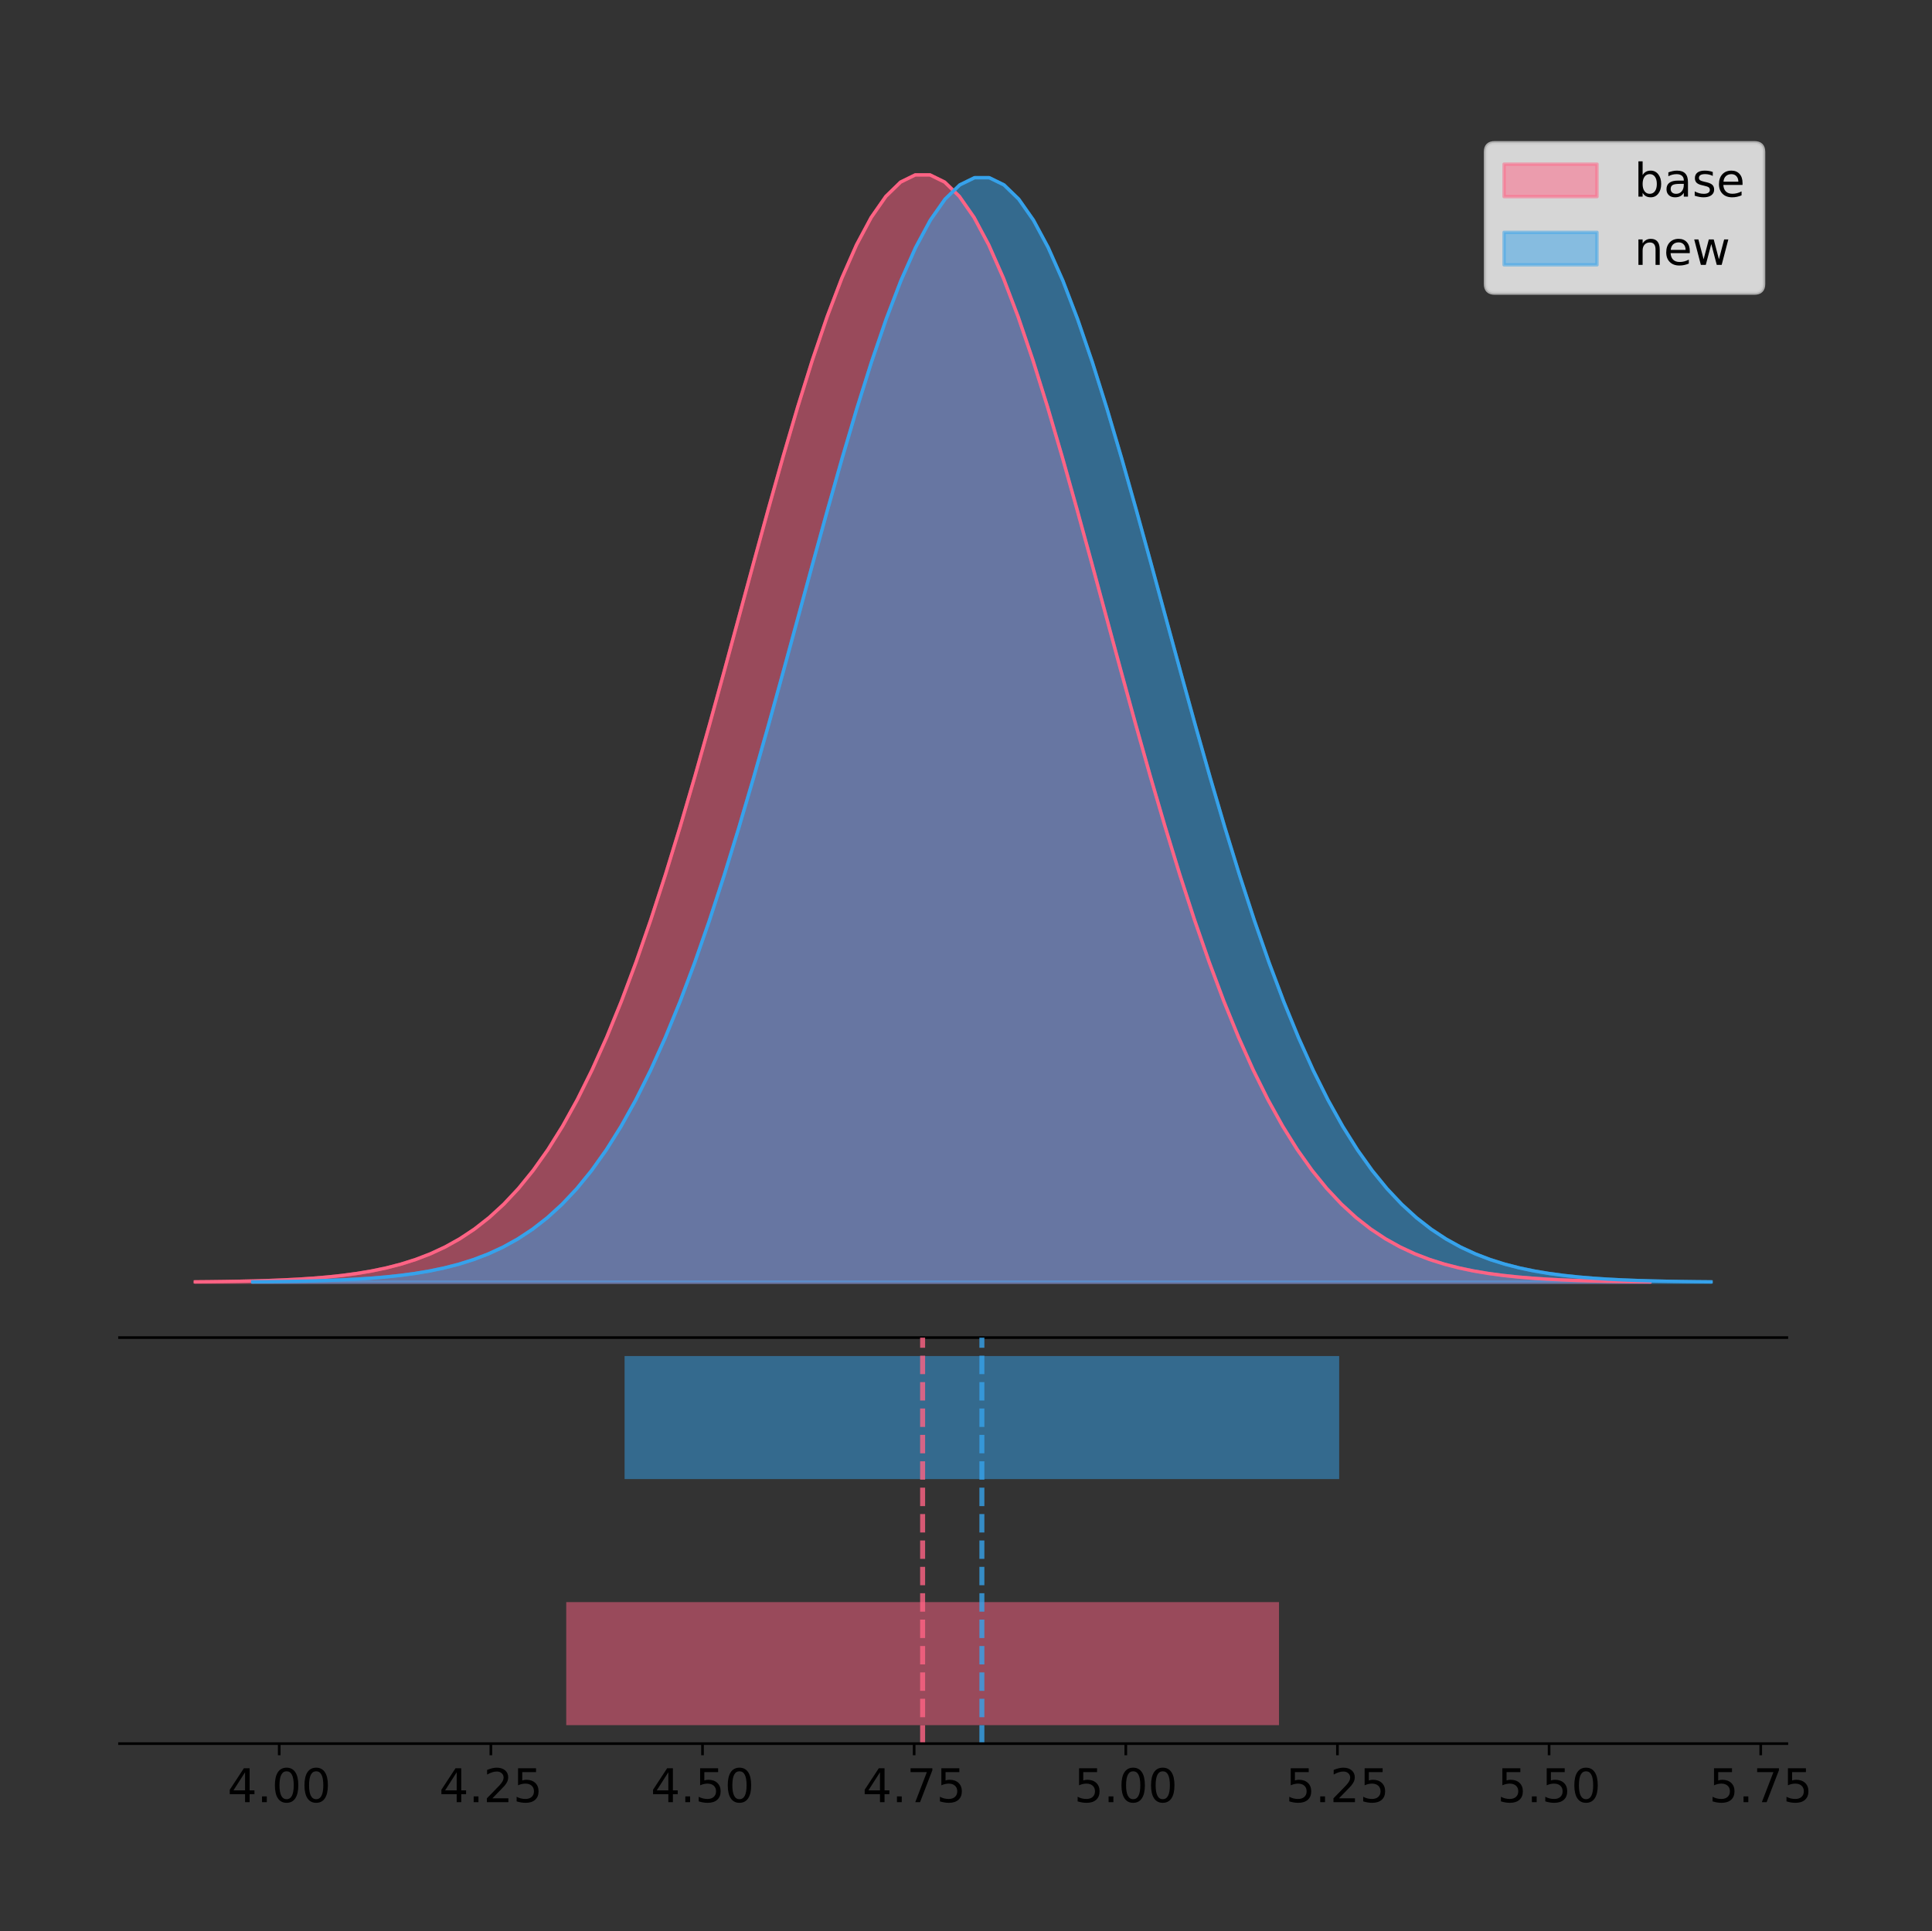 <?xml version="1.0" encoding="utf-8" standalone="no"?>
<!DOCTYPE svg PUBLIC "-//W3C//DTD SVG 1.1//EN"
  "http://www.w3.org/Graphics/SVG/1.1/DTD/svg11.dtd">
<!-- Created with matplotlib (https://matplotlib.org/) -->
<svg height="581.789pt" version="1.1" viewBox="0 0 581.921 581.789" width="581.921pt" xmlns="http://www.w3.org/2000/svg" xmlns:xlink="http://www.w3.org/1999/xlink">
 <rect x="0" y="0" width="581.921" height="581.789" fill="#333333" stroke="none"/>
 <defs>
  <style type="text/css">
*{stroke-linecap:butt;stroke-linejoin:round;}
  </style>
 </defs>
 <g id="figure_1">
  <g id="patch_1">
   <path d="M 0 581.789 
L 581.921 581.789 
L 581.921 0 
L 0 0 
z
" style="fill:none;"/>
  </g>
  <g id="axes_1">
   <g id="patch_2">
    <path d="M 36 402.93 
L 538.2 402.93 
L 538.2 36 
L 36 36 
z
" style="fill:none;"/>
   </g>
   <g id="PolyCollection_1">
    <defs>
     <path d="M 58.827 -195.538 
L 58.827 -195.65 
L 63.253 -195.692 
L 67.679 -195.749 
L 72.104 -195.825 
L 76.53 -195.925 
L 80.955 -196.058 
L 85.381 -196.23 
L 89.807 -196.455 
L 94.232 -196.744 
L 98.658 -197.115 
L 103.083 -197.585 
L 107.509 -198.179 
L 111.935 -198.923 
L 116.36 -199.848 
L 120.786 -200.99 
L 125.211 -202.39 
L 129.637 -204.093 
L 134.063 -206.151 
L 138.488 -208.617 
L 142.914 -211.552 
L 147.34 -215.017 
L 151.765 -219.078 
L 156.191 -223.801 
L 160.616 -229.25 
L 165.042 -235.488 
L 169.468 -242.572 
L 173.893 -250.552 
L 178.319 -259.468 
L 182.744 -269.344 
L 187.17 -280.192 
L 191.596 -292.002 
L 196.021 -304.744 
L 200.447 -318.365 
L 204.873 -332.786 
L 209.298 -347.901 
L 213.724 -363.58 
L 218.149 -379.667 
L 222.575 -395.98 
L 227.001 -412.318 
L 231.426 -428.462 
L 235.852 -444.18 
L 240.277 -459.23 
L 244.703 -473.372 
L 249.129 -486.366 
L 253.554 -497.987 
L 257.98 -508.025 
L 262.406 -516.294 
L 266.831 -522.64 
L 271.257 -526.94 
L 275.682 -529.111 
L 280.108 -529.111 
L 284.534 -526.94 
L 288.959 -522.64 
L 293.385 -516.294 
L 297.81 -508.025 
L 302.236 -497.987 
L 306.662 -486.366 
L 311.087 -473.372 
L 315.513 -459.23 
L 319.939 -444.18 
L 324.364 -428.462 
L 328.79 -412.318 
L 333.215 -395.98 
L 337.641 -379.667 
L 342.067 -363.58 
L 346.492 -347.901 
L 350.918 -332.786 
L 355.343 -318.365 
L 359.769 -304.744 
L 364.195 -292.002 
L 368.62 -280.192 
L 373.046 -269.344 
L 377.471 -259.468 
L 381.897 -250.552 
L 386.323 -242.572 
L 390.748 -235.488 
L 395.174 -229.25 
L 399.6 -223.801 
L 404.025 -219.078 
L 408.451 -215.017 
L 412.876 -211.552 
L 417.302 -208.617 
L 421.728 -206.151 
L 426.153 -204.093 
L 430.579 -202.39 
L 435.004 -200.99 
L 439.43 -199.848 
L 443.856 -198.923 
L 448.281 -198.179 
L 452.707 -197.585 
L 457.133 -197.115 
L 461.558 -196.744 
L 465.984 -196.455 
L 470.409 -196.23 
L 474.835 -196.058 
L 479.261 -195.925 
L 483.686 -195.825 
L 488.112 -195.749 
L 492.537 -195.692 
L 496.963 -195.65 
L 496.963 -195.538 
L 496.963 -195.538 
L 492.537 -195.538 
L 488.112 -195.538 
L 483.686 -195.538 
L 479.261 -195.538 
L 474.835 -195.538 
L 470.409 -195.538 
L 465.984 -195.538 
L 461.558 -195.538 
L 457.133 -195.538 
L 452.707 -195.538 
L 448.281 -195.538 
L 443.856 -195.538 
L 439.43 -195.538 
L 435.004 -195.538 
L 430.579 -195.538 
L 426.153 -195.538 
L 421.728 -195.538 
L 417.302 -195.538 
L 412.876 -195.538 
L 408.451 -195.538 
L 404.025 -195.538 
L 399.6 -195.538 
L 395.174 -195.538 
L 390.748 -195.538 
L 386.323 -195.538 
L 381.897 -195.538 
L 377.471 -195.538 
L 373.046 -195.538 
L 368.62 -195.538 
L 364.195 -195.538 
L 359.769 -195.538 
L 355.343 -195.538 
L 350.918 -195.538 
L 346.492 -195.538 
L 342.067 -195.538 
L 337.641 -195.538 
L 333.215 -195.538 
L 328.79 -195.538 
L 324.364 -195.538 
L 319.939 -195.538 
L 315.513 -195.538 
L 311.087 -195.538 
L 306.662 -195.538 
L 302.236 -195.538 
L 297.81 -195.538 
L 293.385 -195.538 
L 288.959 -195.538 
L 284.534 -195.538 
L 280.108 -195.538 
L 275.682 -195.538 
L 271.257 -195.538 
L 266.831 -195.538 
L 262.406 -195.538 
L 257.98 -195.538 
L 253.554 -195.538 
L 249.129 -195.538 
L 244.703 -195.538 
L 240.277 -195.538 
L 235.852 -195.538 
L 231.426 -195.538 
L 227.001 -195.538 
L 222.575 -195.538 
L 218.149 -195.538 
L 213.724 -195.538 
L 209.298 -195.538 
L 204.873 -195.538 
L 200.447 -195.538 
L 196.021 -195.538 
L 191.596 -195.538 
L 187.17 -195.538 
L 182.744 -195.538 
L 178.319 -195.538 
L 173.893 -195.538 
L 169.468 -195.538 
L 165.042 -195.538 
L 160.616 -195.538 
L 156.191 -195.538 
L 151.765 -195.538 
L 147.34 -195.538 
L 142.914 -195.538 
L 138.488 -195.538 
L 134.063 -195.538 
L 129.637 -195.538 
L 125.211 -195.538 
L 120.786 -195.538 
L 116.36 -195.538 
L 111.935 -195.538 
L 107.509 -195.538 
L 103.083 -195.538 
L 98.658 -195.538 
L 94.232 -195.538 
L 89.807 -195.538 
L 85.381 -195.538 
L 80.955 -195.538 
L 76.53 -195.538 
L 72.104 -195.538 
L 67.679 -195.538 
L 63.253 -195.538 
L 58.827 -195.538 
z
" id="me9c19eaba2" style="stroke:#ff6384;stroke-opacity:0.5;"/>
    </defs>
    <g clip-path="url(#p47e7f84b28)">
     <use style="fill:#ff6384;fill-opacity:0.5;stroke:#ff6384;stroke-opacity:0.5;" x="0" xlink:href="#me9c19eaba2" y="581.789"/>
    </g>
   </g>
   <g id="PolyCollection_2">
    <defs>
     <path d="M 76.116 -195.538 
L 76.116 -195.65 
L 80.553 -195.692 
L 84.99 -195.748 
L 89.427 -195.824 
L 93.864 -195.924 
L 98.301 -196.056 
L 102.738 -196.229 
L 107.175 -196.453 
L 111.612 -196.741 
L 116.049 -197.111 
L 120.486 -197.58 
L 124.923 -198.172 
L 129.359 -198.914 
L 133.796 -199.837 
L 138.233 -200.976 
L 142.67 -202.373 
L 147.107 -204.072 
L 151.544 -206.124 
L 155.981 -208.584 
L 160.418 -211.511 
L 164.855 -214.967 
L 169.292 -219.018 
L 173.729 -223.729 
L 178.166 -229.164 
L 182.603 -235.386 
L 187.04 -242.452 
L 191.477 -250.412 
L 195.913 -259.305 
L 200.35 -269.156 
L 204.787 -279.976 
L 209.224 -291.756 
L 213.661 -304.466 
L 218.098 -318.052 
L 222.535 -332.436 
L 226.972 -347.513 
L 231.409 -363.152 
L 235.846 -379.197 
L 240.283 -395.469 
L 244.72 -411.765 
L 249.157 -427.868 
L 253.594 -443.545 
L 258.031 -458.558 
L 262.467 -472.663 
L 266.904 -485.624 
L 271.341 -497.215 
L 275.778 -507.227 
L 280.215 -515.476 
L 284.652 -521.805 
L 289.089 -526.094 
L 293.526 -528.26 
L 297.963 -528.26 
L 302.4 -526.094 
L 306.837 -521.805 
L 311.274 -515.476 
L 315.711 -507.227 
L 320.148 -497.215 
L 324.585 -485.624 
L 329.021 -472.663 
L 333.458 -458.558 
L 337.895 -443.545 
L 342.332 -427.868 
L 346.769 -411.765 
L 351.206 -395.469 
L 355.643 -379.197 
L 360.08 -363.152 
L 364.517 -347.513 
L 368.954 -332.436 
L 373.391 -318.052 
L 377.828 -304.466 
L 382.265 -291.756 
L 386.702 -279.976 
L 391.139 -269.156 
L 395.576 -259.305 
L 400.012 -250.412 
L 404.449 -242.452 
L 408.886 -235.386 
L 413.323 -229.164 
L 417.76 -223.729 
L 422.197 -219.018 
L 426.634 -214.967 
L 431.071 -211.511 
L 435.508 -208.584 
L 439.945 -206.124 
L 444.382 -204.072 
L 448.819 -202.373 
L 453.256 -200.976 
L 457.693 -199.837 
L 462.13 -198.914 
L 466.566 -198.172 
L 471.003 -197.58 
L 475.44 -197.111 
L 479.877 -196.741 
L 484.314 -196.453 
L 488.751 -196.229 
L 493.188 -196.056 
L 497.625 -195.924 
L 502.062 -195.824 
L 506.499 -195.748 
L 510.936 -195.692 
L 515.373 -195.65 
L 515.373 -195.538 
L 515.373 -195.538 
L 510.936 -195.538 
L 506.499 -195.538 
L 502.062 -195.538 
L 497.625 -195.538 
L 493.188 -195.538 
L 488.751 -195.538 
L 484.314 -195.538 
L 479.877 -195.538 
L 475.44 -195.538 
L 471.003 -195.538 
L 466.566 -195.538 
L 462.13 -195.538 
L 457.693 -195.538 
L 453.256 -195.538 
L 448.819 -195.538 
L 444.382 -195.538 
L 439.945 -195.538 
L 435.508 -195.538 
L 431.071 -195.538 
L 426.634 -195.538 
L 422.197 -195.538 
L 417.76 -195.538 
L 413.323 -195.538 
L 408.886 -195.538 
L 404.449 -195.538 
L 400.012 -195.538 
L 395.576 -195.538 
L 391.139 -195.538 
L 386.702 -195.538 
L 382.265 -195.538 
L 377.828 -195.538 
L 373.391 -195.538 
L 368.954 -195.538 
L 364.517 -195.538 
L 360.08 -195.538 
L 355.643 -195.538 
L 351.206 -195.538 
L 346.769 -195.538 
L 342.332 -195.538 
L 337.895 -195.538 
L 333.458 -195.538 
L 329.021 -195.538 
L 324.585 -195.538 
L 320.148 -195.538 
L 315.711 -195.538 
L 311.274 -195.538 
L 306.837 -195.538 
L 302.4 -195.538 
L 297.963 -195.538 
L 293.526 -195.538 
L 289.089 -195.538 
L 284.652 -195.538 
L 280.215 -195.538 
L 275.778 -195.538 
L 271.341 -195.538 
L 266.904 -195.538 
L 262.467 -195.538 
L 258.031 -195.538 
L 253.594 -195.538 
L 249.157 -195.538 
L 244.72 -195.538 
L 240.283 -195.538 
L 235.846 -195.538 
L 231.409 -195.538 
L 226.972 -195.538 
L 222.535 -195.538 
L 218.098 -195.538 
L 213.661 -195.538 
L 209.224 -195.538 
L 204.787 -195.538 
L 200.35 -195.538 
L 195.913 -195.538 
L 191.477 -195.538 
L 187.04 -195.538 
L 182.603 -195.538 
L 178.166 -195.538 
L 173.729 -195.538 
L 169.292 -195.538 
L 164.855 -195.538 
L 160.418 -195.538 
L 155.981 -195.538 
L 151.544 -195.538 
L 147.107 -195.538 
L 142.67 -195.538 
L 138.233 -195.538 
L 133.796 -195.538 
L 129.359 -195.538 
L 124.923 -195.538 
L 120.486 -195.538 
L 116.049 -195.538 
L 111.612 -195.538 
L 107.175 -195.538 
L 102.738 -195.538 
L 98.301 -195.538 
L 93.864 -195.538 
L 89.427 -195.538 
L 84.99 -195.538 
L 80.553 -195.538 
L 76.116 -195.538 
z
" id="m2717c17c74" style="stroke:#36a2eb;stroke-opacity:0.5;"/>
    </defs>
    <g clip-path="url(#p47e7f84b28)">
     <use style="fill:#36a2eb;fill-opacity:0.5;stroke:#36a2eb;stroke-opacity:0.5;" x="0" xlink:href="#m2717c17c74" y="581.789"/>
    </g>
   </g>
   <g id="line2d_1">
    <path clip-path="url(#p47e7f84b28)" d="M 58.827 386.139 
L 63.253 386.097 
L 67.679 386.04 
L 72.104 385.965 
L 76.53 385.864 
L 80.955 385.732 
L 85.381 385.559 
L 89.807 385.334 
L 94.232 385.045 
L 98.658 384.675 
L 103.083 384.204 
L 107.509 383.61 
L 111.935 382.867 
L 116.36 381.941 
L 120.786 380.799 
L 125.211 379.399 
L 129.637 377.696 
L 134.063 375.639 
L 138.488 373.172 
L 142.914 370.238 
L 147.34 366.772 
L 151.765 362.711 
L 156.191 357.989 
L 160.616 352.539 
L 165.042 346.301 
L 169.468 339.217 
L 173.893 331.237 
L 178.319 322.322 
L 182.744 312.445 
L 187.17 301.597 
L 191.596 289.787 
L 196.021 277.045 
L 200.447 263.424 
L 204.873 249.004 
L 209.298 233.888 
L 213.724 218.209 
L 218.149 202.123 
L 222.575 185.809 
L 227.001 169.471 
L 231.426 153.327 
L 235.852 137.61 
L 240.277 122.559 
L 244.703 108.418 
L 249.129 95.423 
L 253.554 83.803 
L 257.98 73.765 
L 262.406 65.495 
L 266.831 59.15 
L 271.257 54.85 
L 275.682 52.679 
L 280.108 52.679 
L 284.534 54.85 
L 288.959 59.15 
L 293.385 65.495 
L 297.81 73.765 
L 302.236 83.803 
L 306.662 95.423 
L 311.087 108.418 
L 315.513 122.559 
L 319.939 137.61 
L 324.364 153.327 
L 328.79 169.471 
L 333.215 185.809 
L 337.641 202.123 
L 342.067 218.209 
L 346.492 233.888 
L 350.918 249.004 
L 355.343 263.424 
L 359.769 277.045 
L 364.195 289.787 
L 368.62 301.597 
L 373.046 312.445 
L 377.471 322.322 
L 381.897 331.237 
L 386.323 339.217 
L 390.748 346.301 
L 395.174 352.539 
L 399.6 357.989 
L 404.025 362.711 
L 408.451 366.772 
L 412.876 370.238 
L 417.302 373.172 
L 421.728 375.639 
L 426.153 377.696 
L 430.579 379.399 
L 435.004 380.799 
L 439.43 381.941 
L 443.856 382.867 
L 448.281 383.61 
L 452.707 384.204 
L 457.133 384.675 
L 461.558 385.045 
L 465.984 385.334 
L 470.409 385.559 
L 474.835 385.732 
L 479.261 385.864 
L 483.686 385.965 
L 488.112 386.04 
L 492.537 386.097 
L 496.963 386.139 
" style="fill:none;stroke:#ff6384;stroke-linecap:square;"/>
   </g>
   <g id="line2d_2">
    <path clip-path="url(#p47e7f84b28)" d="M 76.116 386.14 
L 80.553 386.098 
L 84.99 386.041 
L 89.427 385.965 
L 93.864 385.865 
L 98.301 385.733 
L 102.738 385.561 
L 107.175 385.337 
L 111.612 385.048 
L 116.049 384.679 
L 120.486 384.209 
L 124.923 383.617 
L 129.359 382.875 
L 133.796 381.952 
L 138.233 380.813 
L 142.67 379.417 
L 147.107 377.718 
L 151.544 375.666 
L 155.981 373.206 
L 160.418 370.279 
L 164.855 366.822 
L 169.292 362.771 
L 173.729 358.061 
L 178.166 352.626 
L 182.603 346.403 
L 187.04 339.337 
L 191.477 331.377 
L 195.913 322.485 
L 200.35 312.633 
L 204.787 301.813 
L 209.224 290.033 
L 213.661 277.324 
L 218.098 263.737 
L 222.535 249.354 
L 226.972 234.277 
L 231.409 218.638 
L 235.846 202.592 
L 240.283 186.321 
L 244.72 170.024 
L 249.157 153.921 
L 253.594 138.244 
L 258.031 123.232 
L 262.467 109.127 
L 266.904 96.165 
L 271.341 84.574 
L 275.778 74.562 
L 280.215 66.314 
L 284.652 59.984 
L 289.089 55.695 
L 293.526 53.53 
L 297.963 53.53 
L 302.4 55.695 
L 306.837 59.984 
L 311.274 66.314 
L 315.711 74.562 
L 320.148 84.574 
L 324.585 96.165 
L 329.021 109.127 
L 333.458 123.232 
L 337.895 138.244 
L 342.332 153.921 
L 346.769 170.024 
L 351.206 186.321 
L 355.643 202.592 
L 360.08 218.638 
L 364.517 234.277 
L 368.954 249.354 
L 373.391 263.737 
L 377.828 277.324 
L 382.265 290.033 
L 386.702 301.813 
L 391.139 312.633 
L 395.576 322.485 
L 400.012 331.377 
L 404.449 339.337 
L 408.886 346.403 
L 413.323 352.626 
L 417.76 358.061 
L 422.197 362.771 
L 426.634 366.822 
L 431.071 370.279 
L 435.508 373.206 
L 439.945 375.666 
L 444.382 377.718 
L 448.819 379.417 
L 453.256 380.813 
L 457.693 381.952 
L 462.13 382.875 
L 466.566 383.617 
L 471.003 384.209 
L 475.44 384.679 
L 479.877 385.048 
L 484.314 385.337 
L 488.751 385.561 
L 493.188 385.733 
L 497.625 385.865 
L 502.062 385.965 
L 506.499 386.041 
L 510.936 386.098 
L 515.373 386.14 
" style="fill:none;stroke:#36a2eb;stroke-linecap:square;"/>
   </g>
   <g id="patch_3">
    <path d="M 36 402.93 
L 538.2 402.93 
" style="fill:none;stroke:#000000;stroke-linecap:square;stroke-linejoin:miter;stroke-width:0.8;"/>
   </g>
   <g id="legend_1">
    <g id="patch_4">
     <path d="M 450.225 88.299 
L 528.4 88.299 
Q 531.2 88.299 531.2 85.499 
L 531.2 45.8 
Q 531.2 43 528.4 43 
L 450.225 43 
Q 447.425 43 447.425 45.8 
L 447.425 85.499 
Q 447.425 88.299 450.225 88.299 
z
" style="fill:#ffffff;opacity:0.8;stroke:#cccccc;stroke-linejoin:miter;"/>
    </g>
    <g id="patch_5">
     <path d="M 453.025 59.238 
L 481.025 59.238 
L 481.025 49.438 
L 453.025 49.438 
z
" style="fill:#ff6384;opacity:0.5;stroke:#ff6384;stroke-linejoin:miter;"/>
    </g>
    <g id="text_1">
     <!-- base -->
     <defs>
      <path d="M 48.688 27.297 
Q 48.688 37.203 44.609 42.844 
Q 40.531 48.484 33.406 48.484 
Q 26.266 48.484 22.188 42.844 
Q 18.109 37.203 18.109 27.297 
Q 18.109 17.391 22.188 11.75 
Q 26.266 6.109 33.406 6.109 
Q 40.531 6.109 44.609 11.75 
Q 48.688 17.391 48.688 27.297 
z
M 18.109 46.391 
Q 20.953 51.266 25.266 53.625 
Q 29.594 56 35.594 56 
Q 45.562 56 51.781 48.094 
Q 58.016 40.188 58.016 27.297 
Q 58.016 14.406 51.781 6.484 
Q 45.562 -1.422 35.594 -1.422 
Q 29.594 -1.422 25.266 0.953 
Q 20.953 3.328 18.109 8.203 
L 18.109 0 
L 9.078 0 
L 9.078 75.984 
L 18.109 75.984 
z
" id="DejaVuSans-98"/>
      <path d="M 34.281 27.484 
Q 23.391 27.484 19.188 25 
Q 14.984 22.516 14.984 16.5 
Q 14.984 11.719 18.141 8.906 
Q 21.297 6.109 26.703 6.109 
Q 34.188 6.109 38.703 11.406 
Q 43.219 16.703 43.219 25.484 
L 43.219 27.484 
z
M 52.203 31.203 
L 52.203 0 
L 43.219 0 
L 43.219 8.297 
Q 40.141 3.328 35.547 0.953 
Q 30.953 -1.422 24.312 -1.422 
Q 15.922 -1.422 10.953 3.297 
Q 6 8.016 6 15.922 
Q 6 25.141 12.172 29.828 
Q 18.359 34.516 30.609 34.516 
L 43.219 34.516 
L 43.219 35.406 
Q 43.219 41.609 39.141 45 
Q 35.062 48.391 27.688 48.391 
Q 23 48.391 18.547 47.266 
Q 14.109 46.141 10.016 43.891 
L 10.016 52.203 
Q 14.938 54.109 19.578 55.047 
Q 24.219 56 28.609 56 
Q 40.484 56 46.344 49.844 
Q 52.203 43.703 52.203 31.203 
z
" id="DejaVuSans-97"/>
      <path d="M 44.281 53.078 
L 44.281 44.578 
Q 40.484 46.531 36.375 47.5 
Q 32.281 48.484 27.875 48.484 
Q 21.188 48.484 17.844 46.438 
Q 14.5 44.391 14.5 40.281 
Q 14.5 37.156 16.891 35.375 
Q 19.281 33.594 26.516 31.984 
L 29.594 31.297 
Q 39.156 29.25 43.188 25.516 
Q 47.219 21.781 47.219 15.094 
Q 47.219 7.469 41.188 3.016 
Q 35.156 -1.422 24.609 -1.422 
Q 20.219 -1.422 15.453 -0.562 
Q 10.688 0.297 5.422 2 
L 5.422 11.281 
Q 10.406 8.688 15.234 7.391 
Q 20.062 6.109 24.812 6.109 
Q 31.156 6.109 34.562 8.281 
Q 37.984 10.453 37.984 14.406 
Q 37.984 18.062 35.516 20.016 
Q 33.062 21.969 24.703 23.781 
L 21.578 24.516 
Q 13.234 26.266 9.516 29.906 
Q 5.812 33.547 5.812 39.891 
Q 5.812 47.609 11.281 51.797 
Q 16.75 56 26.812 56 
Q 31.781 56 36.172 55.266 
Q 40.578 54.547 44.281 53.078 
z
" id="DejaVuSans-115"/>
      <path d="M 56.203 29.594 
L 56.203 25.203 
L 14.891 25.203 
Q 15.484 15.922 20.484 11.062 
Q 25.484 6.203 34.422 6.203 
Q 39.594 6.203 44.453 7.469 
Q 49.312 8.734 54.109 11.281 
L 54.109 2.781 
Q 49.266 0.734 44.188 -0.344 
Q 39.109 -1.422 33.891 -1.422 
Q 20.797 -1.422 13.156 6.188 
Q 5.516 13.812 5.516 26.812 
Q 5.516 40.234 12.766 48.109 
Q 20.016 56 32.328 56 
Q 43.359 56 49.781 48.891 
Q 56.203 41.797 56.203 29.594 
z
M 47.219 32.234 
Q 47.125 39.594 43.094 43.984 
Q 39.062 48.391 32.422 48.391 
Q 24.906 48.391 20.391 44.141 
Q 15.875 39.891 15.188 32.172 
z
" id="DejaVuSans-101"/>
     </defs>
     <g transform="translate(492.225 59.238)scale(0.14 -0.14)">
      <use xlink:href="#DejaVuSans-98"/>
      <use x="63.477" xlink:href="#DejaVuSans-97"/>
      <use x="124.756" xlink:href="#DejaVuSans-115"/>
      <use x="176.855" xlink:href="#DejaVuSans-101"/>
     </g>
    </g>
    <g id="patch_6">
     <path d="M 453.025 79.787 
L 481.025 79.787 
L 481.025 69.987 
L 453.025 69.987 
z
" style="fill:#36a2eb;opacity:0.5;stroke:#36a2eb;stroke-linejoin:miter;"/>
    </g>
    <g id="text_2">
     <!-- new -->
     <defs>
      <path d="M 54.891 33.016 
L 54.891 0 
L 45.906 0 
L 45.906 32.719 
Q 45.906 40.484 42.875 44.328 
Q 39.844 48.188 33.797 48.188 
Q 26.516 48.188 22.312 43.547 
Q 18.109 38.922 18.109 30.906 
L 18.109 0 
L 9.078 0 
L 9.078 54.688 
L 18.109 54.688 
L 18.109 46.188 
Q 21.344 51.125 25.703 53.562 
Q 30.078 56 35.797 56 
Q 45.219 56 50.047 50.172 
Q 54.891 44.344 54.891 33.016 
z
" id="DejaVuSans-110"/>
      <path d="M 4.203 54.688 
L 13.188 54.688 
L 24.422 12.016 
L 35.594 54.688 
L 46.188 54.688 
L 57.422 12.016 
L 68.609 54.688 
L 77.594 54.688 
L 63.281 0 
L 52.688 0 
L 40.922 44.828 
L 29.109 0 
L 18.5 0 
z
" id="DejaVuSans-119"/>
     </defs>
     <g transform="translate(492.225 79.787)scale(0.14 -0.14)">
      <use xlink:href="#DejaVuSans-110"/>
      <use x="63.379" xlink:href="#DejaVuSans-101"/>
      <use x="124.902" xlink:href="#DejaVuSans-119"/>
     </g>
    </g>
   </g>
  </g>
  <g id="axes_2">
   <g id="patch_7">
    <path d="M 36 525.24 
L 538.2 525.24 
L 538.2 402.93 
L 36 402.93 
z
" style="fill:none;"/>
   </g>
   <g id="patch_8">
    <path clip-path="url(#p2fd08a829b)" d="M 170.552 519.68 
L 385.238 519.68 
L 385.238 482.617 
L 170.552 482.617 
z
" style="fill:#ff6384;opacity:0.5;"/>
   </g>
   <g id="patch_9">
    <path clip-path="url(#p2fd08a829b)" d="M 188.127 445.553 
L 403.362 445.553 
L 403.362 408.49 
L 188.127 408.49 
z
" style="fill:#36a2eb;opacity:0.5;"/>
   </g>
   <g id="matplotlib.axis_1">
    <g id="xtick_1">
     <g id="line2d_3">
      <defs>
       <path d="M 0 0 
L 0 3.5 
" id="med783ac365" style="stroke:#000000;stroke-width:0.8;"/>
      </defs>
      <g>
       <use style="stroke:#000000;stroke-width:0.8;" x="84.103" xlink:href="#med783ac365" y="525.24"/>
      </g>
     </g>
     <g id="text_3">
      <!-- 4.00 -->
      <defs>
       <path d="M 37.797 64.312 
L 12.891 25.391 
L 37.797 25.391 
z
M 35.203 72.906 
L 47.609 72.906 
L 47.609 25.391 
L 58.016 25.391 
L 58.016 17.188 
L 47.609 17.188 
L 47.609 0 
L 37.797 0 
L 37.797 17.188 
L 4.891 17.188 
L 4.891 26.703 
z
" id="DejaVuSans-52"/>
       <path d="M 10.688 12.406 
L 21 12.406 
L 21 0 
L 10.688 0 
z
" id="DejaVuSans-46"/>
       <path d="M 31.781 66.406 
Q 24.172 66.406 20.328 58.906 
Q 16.5 51.422 16.5 36.375 
Q 16.5 21.391 20.328 13.891 
Q 24.172 6.391 31.781 6.391 
Q 39.453 6.391 43.281 13.891 
Q 47.125 21.391 47.125 36.375 
Q 47.125 51.422 43.281 58.906 
Q 39.453 66.406 31.781 66.406 
z
M 31.781 74.219 
Q 44.047 74.219 50.516 64.516 
Q 56.984 54.828 56.984 36.375 
Q 56.984 17.969 50.516 8.266 
Q 44.047 -1.422 31.781 -1.422 
Q 19.531 -1.422 13.062 8.266 
Q 6.594 17.969 6.594 36.375 
Q 6.594 54.828 13.062 64.516 
Q 19.531 74.219 31.781 74.219 
z
" id="DejaVuSans-48"/>
      </defs>
      <g transform="translate(68.517 542.878)scale(0.14 -0.14)">
       <use xlink:href="#DejaVuSans-52"/>
       <use x="63.623" xlink:href="#DejaVuSans-46"/>
       <use x="95.41" xlink:href="#DejaVuSans-48"/>
       <use x="159.033" xlink:href="#DejaVuSans-48"/>
      </g>
     </g>
    </g>
    <g id="xtick_2">
     <g id="line2d_4">
      <g>
       <use style="stroke:#000000;stroke-width:0.8;" x="147.85" xlink:href="#med783ac365" y="525.24"/>
      </g>
     </g>
     <g id="text_4">
      <!-- 4.25 -->
      <defs>
       <path d="M 19.188 8.297 
L 53.609 8.297 
L 53.609 0 
L 7.328 0 
L 7.328 8.297 
Q 12.938 14.109 22.625 23.891 
Q 32.328 33.688 34.812 36.531 
Q 39.547 41.844 41.422 45.531 
Q 43.312 49.219 43.312 52.781 
Q 43.312 58.594 39.234 62.25 
Q 35.156 65.922 28.609 65.922 
Q 23.969 65.922 18.812 64.312 
Q 13.672 62.703 7.812 59.422 
L 7.812 69.391 
Q 13.766 71.781 18.938 73 
Q 24.125 74.219 28.422 74.219 
Q 39.75 74.219 46.484 68.547 
Q 53.219 62.891 53.219 53.422 
Q 53.219 48.922 51.531 44.891 
Q 49.859 40.875 45.406 35.406 
Q 44.188 33.984 37.641 27.219 
Q 31.109 20.453 19.188 8.297 
z
" id="DejaVuSans-50"/>
       <path d="M 10.797 72.906 
L 49.516 72.906 
L 49.516 64.594 
L 19.828 64.594 
L 19.828 46.734 
Q 21.969 47.469 24.109 47.828 
Q 26.266 48.188 28.422 48.188 
Q 40.625 48.188 47.75 41.5 
Q 54.891 34.812 54.891 23.391 
Q 54.891 11.625 47.562 5.094 
Q 40.234 -1.422 26.906 -1.422 
Q 22.312 -1.422 17.547 -0.641 
Q 12.797 0.141 7.719 1.703 
L 7.719 11.625 
Q 12.109 9.234 16.797 8.062 
Q 21.484 6.891 26.703 6.891 
Q 35.156 6.891 40.078 11.328 
Q 45.016 15.766 45.016 23.391 
Q 45.016 31 40.078 35.438 
Q 35.156 39.891 26.703 39.891 
Q 22.75 39.891 18.812 39.016 
Q 14.891 38.141 10.797 36.281 
z
" id="DejaVuSans-53"/>
      </defs>
      <g transform="translate(132.264 542.878)scale(0.14 -0.14)">
       <use xlink:href="#DejaVuSans-52"/>
       <use x="63.623" xlink:href="#DejaVuSans-46"/>
       <use x="95.41" xlink:href="#DejaVuSans-50"/>
       <use x="159.033" xlink:href="#DejaVuSans-53"/>
      </g>
     </g>
    </g>
    <g id="xtick_3">
     <g id="line2d_5">
      <g>
       <use style="stroke:#000000;stroke-width:0.8;" x="211.598" xlink:href="#med783ac365" y="525.24"/>
      </g>
     </g>
     <g id="text_5">
      <!-- 4.50 -->
      <g transform="translate(196.012 542.878)scale(0.14 -0.14)">
       <use xlink:href="#DejaVuSans-52"/>
       <use x="63.623" xlink:href="#DejaVuSans-46"/>
       <use x="95.41" xlink:href="#DejaVuSans-53"/>
       <use x="159.033" xlink:href="#DejaVuSans-48"/>
      </g>
     </g>
    </g>
    <g id="xtick_4">
     <g id="line2d_6">
      <g>
       <use style="stroke:#000000;stroke-width:0.8;" x="275.345" xlink:href="#med783ac365" y="525.24"/>
      </g>
     </g>
     <g id="text_6">
      <!-- 4.75 -->
      <defs>
       <path d="M 8.203 72.906 
L 55.078 72.906 
L 55.078 68.703 
L 28.609 0 
L 18.312 0 
L 43.219 64.594 
L 8.203 64.594 
z
" id="DejaVuSans-55"/>
      </defs>
      <g transform="translate(259.759 542.878)scale(0.14 -0.14)">
       <use xlink:href="#DejaVuSans-52"/>
       <use x="63.623" xlink:href="#DejaVuSans-46"/>
       <use x="95.41" xlink:href="#DejaVuSans-55"/>
       <use x="159.033" xlink:href="#DejaVuSans-53"/>
      </g>
     </g>
    </g>
    <g id="xtick_5">
     <g id="line2d_7">
      <g>
       <use style="stroke:#000000;stroke-width:0.8;" x="339.093" xlink:href="#med783ac365" y="525.24"/>
      </g>
     </g>
     <g id="text_7">
      <!-- 5.00 -->
      <g transform="translate(323.507 542.878)scale(0.14 -0.14)">
       <use xlink:href="#DejaVuSans-53"/>
       <use x="63.623" xlink:href="#DejaVuSans-46"/>
       <use x="95.41" xlink:href="#DejaVuSans-48"/>
       <use x="159.033" xlink:href="#DejaVuSans-48"/>
      </g>
     </g>
    </g>
    <g id="xtick_6">
     <g id="line2d_8">
      <g>
       <use style="stroke:#000000;stroke-width:0.8;" x="402.84" xlink:href="#med783ac365" y="525.24"/>
      </g>
     </g>
     <g id="text_8">
      <!-- 5.25 -->
      <g transform="translate(387.254 542.878)scale(0.14 -0.14)">
       <use xlink:href="#DejaVuSans-53"/>
       <use x="63.623" xlink:href="#DejaVuSans-46"/>
       <use x="95.41" xlink:href="#DejaVuSans-50"/>
       <use x="159.033" xlink:href="#DejaVuSans-53"/>
      </g>
     </g>
    </g>
    <g id="xtick_7">
     <g id="line2d_9">
      <g>
       <use style="stroke:#000000;stroke-width:0.8;" x="466.588" xlink:href="#med783ac365" y="525.24"/>
      </g>
     </g>
     <g id="text_9">
      <!-- 5.50 -->
      <g transform="translate(451.002 542.878)scale(0.14 -0.14)">
       <use xlink:href="#DejaVuSans-53"/>
       <use x="63.623" xlink:href="#DejaVuSans-46"/>
       <use x="95.41" xlink:href="#DejaVuSans-53"/>
       <use x="159.033" xlink:href="#DejaVuSans-48"/>
      </g>
     </g>
    </g>
    <g id="xtick_8">
     <g id="line2d_10">
      <g>
       <use style="stroke:#000000;stroke-width:0.8;" x="530.335" xlink:href="#med783ac365" y="525.24"/>
      </g>
     </g>
     <g id="text_10">
      <!-- 5.75 -->
      <g transform="translate(514.749 542.878)scale(0.14 -0.14)">
       <use xlink:href="#DejaVuSans-53"/>
       <use x="63.623" xlink:href="#DejaVuSans-46"/>
       <use x="95.41" xlink:href="#DejaVuSans-55"/>
       <use x="159.033" xlink:href="#DejaVuSans-53"/>
      </g>
     </g>
    </g>
   </g>
   <g id="line2d_11">
    <path clip-path="url(#p2fd08a829b)" d="M 277.895 525.24 
L 277.895 402.93 
" style="fill:none;stroke:#ff6384;stroke-dasharray:5.55,2.4;stroke-dashoffset:0;stroke-opacity:0.8;stroke-width:1.5;"/>
   </g>
   <g id="line2d_12">
    <path clip-path="url(#p2fd08a829b)" d="M 295.744 525.24 
L 295.744 402.93 
" style="fill:none;stroke:#36a2eb;stroke-dasharray:5.55,2.4;stroke-dashoffset:0;stroke-opacity:0.8;stroke-width:1.5;"/>
   </g>
   <g id="patch_10">
    <path d="M 36 525.24 
L 538.2 525.24 
" style="fill:none;stroke:#000000;stroke-linecap:square;stroke-linejoin:miter;stroke-width:0.8;"/>
   </g>
  </g>
 </g>
 <defs>
  <clipPath id="p47e7f84b28">
   <rect height="366.93" width="502.2" x="36" y="36"/>
  </clipPath>
  <clipPath id="p2fd08a829b">
   <rect height="122.31" width="502.2" x="36" y="402.93"/>
  </clipPath>
 </defs>
</svg>
